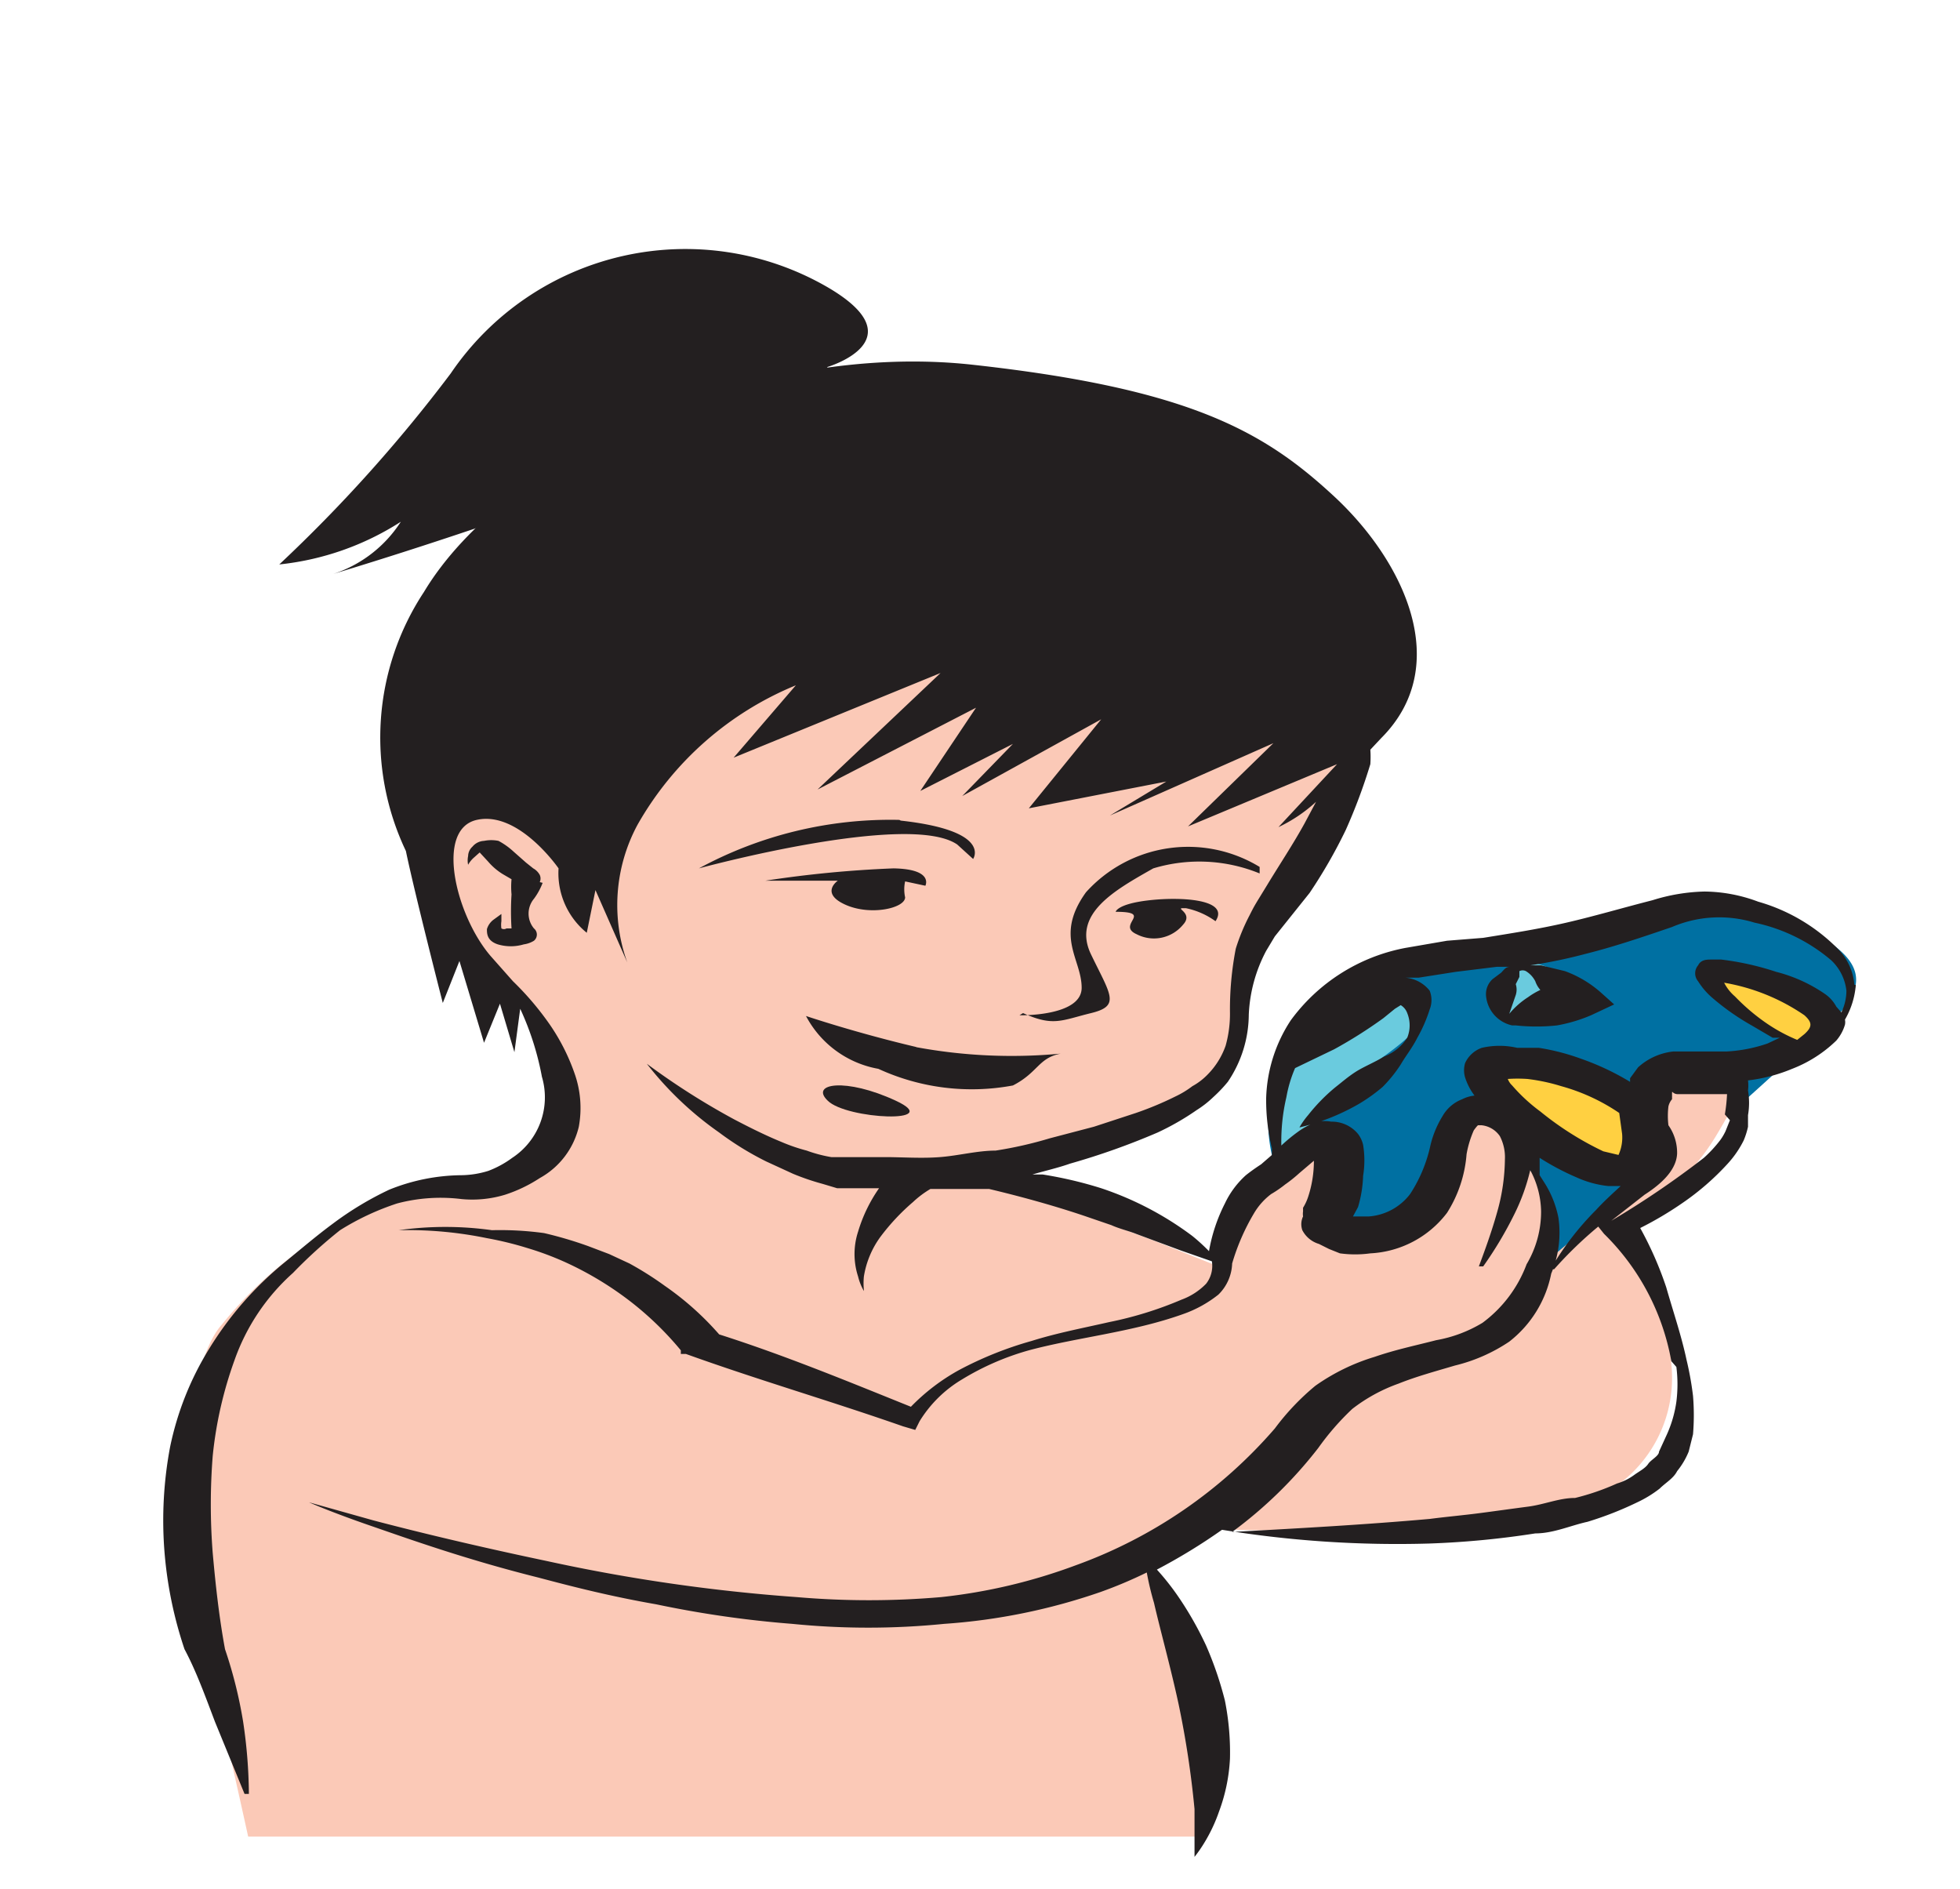 <svg id="Capa_1" data-name="Capa 1" xmlns="http://www.w3.org/2000/svg" viewBox="0 0 27.09 26.1"><defs><style>.cls-1{fill:#0070a2;}.cls-2{fill:#ffd041;}.cls-3{fill:#6acbde;}.cls-4{fill:#fbc9b7;}.cls-5{fill:#231f20;}</style></defs><title>6-11meses</title><path class="cls-1" d="M17.62,16.11a2,2,0,0,1,.74-2.22c1.23-.93,3.27-.85,4-1.11a2.48,2.48,0,0,1,2.2-.17c.77.41,1.56.75.76,1.5S21,18,21,18s-3.47-1-3.38-1.92"/><path class="cls-2" d="M21.7,14.85c-.84-.23-1.26-.45-1,.27a2.06,2.06,0,0,0,1.62,1.09c.51.07.47-.49.45-.54a2,2,0,0,0-1.11-.82"/><path class="cls-2" d="M23.56,13.57s.79.81,1.27.82.38-.39.32-.41a4.78,4.78,0,0,0-1.32-.63c-.36,0-.27.22-.27.22"/><path class="cls-3" d="M17.94,15.82a8.18,8.18,0,0,1,.89-1c.31-.25.9-.59.79-.83s-.57-.38-.57-.38-1.38.73-1.45,1.58.06,1.06.06,1.06Z"/><path class="cls-3" d="M20.86,13.42s-.2.4-.09.55.68.11.82,0a.42.42,0,0,0,.06-.48c-.07,0-.55-.38-.79-.07"/><path class="cls-4" d="M3.43,25.38s-.5-2.28-.73-3.15-.21-3.29.37-3.93a5.67,5.67,0,0,1,2.86-1.89c1-.09,1.73-.35,1.85-.73a2.29,2.29,0,0,0-1.06-2.19c-1-.6-.69-2.88-.69-2.88a25.59,25.59,0,0,1,4.7-2A19,19,0,0,1,17.06,8a5.61,5.61,0,0,1,1.42,1.07,5.94,5.94,0,0,1,.16,1.51c-.06.35-1.45,1.94-1.44,2.62a2.48,2.48,0,0,1-.36,1.67A8.64,8.64,0,0,1,14.41,16l-1.18.14,2.71,1,.9.36a2.19,2.19,0,0,1,.62-1.09c.43-.29.78-.8.86-.53s.13,1.2.33,1.23.74,0,.85-.1.5-1.36.73-1.42.57-.29.71-.12a1.09,1.09,0,0,1,.1.6,1.21,1.21,0,0,1,.43.78,2,2,0,0,1-.45.92,8.74,8.74,0,0,1,1.06-.9c.23-.11.51-.93.53-1s.18-.91.49-1a3.9,3.9,0,0,1,.95-.08s.22,0-.34.92a3.18,3.18,0,0,1-1.41,1.24s.74.37.8,1.9a1.83,1.83,0,0,1-1.53,2,23,23,0,0,1-4.92.27l-.85.4s.42,1.16.62,1.76a8.73,8.73,0,0,1,.1,2.1Z"/><path class="cls-5" d="M12.43,11.33A5.55,5.55,0,0,0,9.66,12s2.9-.79,3.57-.33l.22.2s.27-.39-1-.53"/><path class="cls-5" d="M14.14,14c.42.19.53.1.94,0s.27-.25,0-.81.33-.89.86-1.19a2.2,2.2,0,0,1,1.47.07l0-.09a1.9,1.9,0,0,0-2.4.35c-.44.61-.06.92-.06,1.32s-.86.38-.86.38"/><path class="cls-5" d="M12.79,12.24s.12-.23-.44-.24a15.7,15.7,0,0,0-1.77.17l1,0s-.25.17.1.33.83.05.83-.1a.52.52,0,0,1,0-.22Z"/><path class="cls-5" d="M16.39,12.55a1.06,1.06,0,0,1,.41.18c.2-.3-.46-.34-.91-.29s-.47.16-.47.16c.54,0,0,.18.29.31a.52.52,0,0,0,.64-.13c.15-.16-.11-.23,0-.23"/><path class="cls-5" d="M12.67,14.47c-.85-.2-1.53-.43-1.53-.43a1.41,1.41,0,0,0,1,.73A3.09,3.09,0,0,0,14,15c.35-.18.35-.38.66-.44a7.23,7.23,0,0,1-2-.09"/><path class="cls-5" d="M11.44,15.21c.26.26,1.63.32.94,0s-1.19-.24-.94,0"/><path class="cls-5" d="M8.67,13.22l0,0Z"/><path class="cls-5" d="M7.46,12.19a.12.12,0,0,0,0-.1A.23.23,0,0,0,7.37,12l-.1-.08-.17-.15a1,1,0,0,0-.21-.15.5.5,0,0,0-.2,0,.22.22,0,0,0-.16.08.18.18,0,0,0-.06.13.29.29,0,0,0,0,.12h0a.39.39,0,0,1,.07-.09l.09-.08c.05,0,0,0,0,0l.12.13a.85.85,0,0,0,.2.17l.12.07s0,0,0,0a1.15,1.15,0,0,0,0,.21,3.73,3.73,0,0,0,0,.47c0,.05,0,.05,0,0H7a.07.07,0,0,1-.07,0,.33.33,0,0,1,0-.1l0-.1h0l-.11.08a.25.25,0,0,0-.09.13c0,.06,0,.16.15.21a.63.63,0,0,0,.36,0A.36.36,0,0,0,7.38,13a.11.11,0,0,0,0-.17.32.32,0,0,1,0-.41.91.91,0,0,0,.12-.22"/><path class="cls-5" d="M14.75,16.1h0Z"/><path class="cls-5" d="M25.38,13.91h0a.5.5,0,0,0-.15-.17,2.1,2.1,0,0,0-.68-.31,3.88,3.88,0,0,0-.76-.17h-.14c-.06,0-.14,0-.18.08a.17.17,0,0,0,0,.22,1,1,0,0,0,.21.24,3.34,3.34,0,0,0,.53.37l.29.17.1,0-.17.08a2.06,2.06,0,0,1-.56.11c-.2,0-.38,0-.74,0a.86.86,0,0,0-.49.22l-.11.15,0,.05a3.58,3.58,0,0,0-.68-.32,3.07,3.07,0,0,0-.58-.15l-.3,0a1.09,1.09,0,0,0-.49,0,.4.4,0,0,0-.23.21.35.35,0,0,0,0,.2.84.84,0,0,0,.13.25l0,0a.48.48,0,0,0-.17.05.53.53,0,0,0-.27.23,1.38,1.38,0,0,0-.17.41,2,2,0,0,1-.28.67.79.79,0,0,1-.57.31h-.13l-.09,0,.07-.13a1.68,1.68,0,0,0,.07-.43,1.33,1.33,0,0,0,0-.43.4.4,0,0,0-.07-.15.47.47,0,0,0-.37-.17.6.6,0,0,0-.2,0l-.11.05a1,1,0,0,0-.15.09,2.33,2.33,0,0,0-.23.19h0a2.68,2.68,0,0,1,.07-.67,1.79,1.79,0,0,1,.12-.4l.54-.26a6.39,6.39,0,0,0,.68-.43l.16-.13.08-.05s0,0,0,0,0,0,0,0a.21.21,0,0,1,.09.11.45.45,0,0,1,0,.34.66.66,0,0,1-.32.26c-.13.08-.28.14-.39.21s-.2.15-.29.22a2.5,2.5,0,0,0-.37.38,1.06,1.06,0,0,0-.12.17l0,0a3,3,0,0,0,.83-.33,2.35,2.35,0,0,0,.32-.23,1.89,1.89,0,0,0,.25-.31c.07-.12.16-.23.23-.37a2,2,0,0,0,.17-.39.35.35,0,0,0,0-.26.48.48,0,0,0-.34-.18l.19,0,.51-.08.57-.07.26,0-.05,0c-.07,0-.08,0-.15.08l-.12.09a.28.28,0,0,0-.09.24.46.46,0,0,0,.36.4h.05a2.65,2.65,0,0,0,.57,0,2.15,2.15,0,0,0,.47-.14l.32-.15-.19-.17a1.55,1.55,0,0,0-.49-.29l-.33-.08-.15,0a7,7,0,0,0,.77-.16c.4-.1.81-.24,1.19-.37a1.66,1.66,0,0,1,1.14-.06,2.4,2.4,0,0,1,1.06.52.68.68,0,0,1,.21.42.69.69,0,0,1-.07.3m-.61.38h0a2.32,2.32,0,0,1-.41-.22,2.82,2.82,0,0,1-.45-.38.62.62,0,0,1-.15-.19h0a2.79,2.79,0,0,1,1.11.45c.11.1.11.16,0,.26Zm-.93,1.11h0l-.06.15a.75.75,0,0,1-.07.12,1.79,1.79,0,0,1-.23.25,12.45,12.45,0,0,1-1.28.87l0,0,.46-.36c.17-.11.44-.31.45-.57a.66.66,0,0,0-.12-.39,1.09,1.09,0,0,1,0-.26.23.23,0,0,1,.05-.1s0,0,0-.07,0,0,.08,0,.4,0,.68,0h0A2.26,2.26,0,0,1,23.84,15.4Zm-.74,3.41h0a1.93,1.93,0,0,1,0,.48,1.67,1.67,0,0,1-.13.45l-.11.24c0,.06-.11.11-.15.17s-.12.1-.19.15a.77.77,0,0,1-.24.12,3.3,3.3,0,0,1-.58.2c-.22,0-.42.09-.65.12s-.44.06-.67.09-.46.05-.69.08c-.9.08-1.81.13-2.73.18a6,6,0,0,0,1.19-1.16,3.64,3.64,0,0,1,.47-.54,2.3,2.3,0,0,1,.64-.35c.25-.1.51-.17.78-.25a2.32,2.32,0,0,0,.75-.33,1.58,1.58,0,0,0,.58-.94,1.46,1.46,0,0,0,.1-.77,1.4,1.4,0,0,0-.19-.48l-.07-.11,0-.14V16a3.5,3.5,0,0,0,.51.27,1.41,1.41,0,0,0,.44.12h.17c-.13.12-.24.22-.34.33a4,4,0,0,0-.63.82l.05,0a5.51,5.51,0,0,1,.61-.59l.08.1A3.27,3.27,0,0,1,23.1,18.81Zm-.75-3.22h0a.58.58,0,0,1-.05.29s0,0-.21-.05a4.28,4.28,0,0,1-.87-.55A2.38,2.38,0,0,1,20.9,15a.24.24,0,0,1-.06-.09,2,2,0,0,1,.27,0,2.63,2.63,0,0,1,.47.1,2.7,2.7,0,0,1,.8.37Zm-3.78,1.18ZM21,13.5h0s0-.07,0-.08a0,0,0,0,1,0,0,.1.1,0,0,1,.09,0,.35.35,0,0,1,.13.14.35.35,0,0,0,.07.12,1,1,0,0,0-.17.1,1.13,1.13,0,0,0-.26.23l.09-.26a.25.25,0,0,0,0-.15Zm4.63.11a.8.8,0,0,0-.23-.5,2.52,2.52,0,0,0-1.1-.65,2.16,2.16,0,0,0-.74-.14,2.58,2.58,0,0,0-.72.12c-.43.11-.8.22-1.19.31s-.78.15-1.15.21L20,13l-.58.1a2.55,2.55,0,0,0-1.58,1,2.06,2.06,0,0,0-.34,1.08,2.83,2.83,0,0,0,.08.69s0,.06,0,.09l0,0-.15.13s-.11.07-.21.15a1.23,1.23,0,0,0-.29.39,2.33,2.33,0,0,0-.22.66,2.62,2.62,0,0,0-.23-.21,4.43,4.43,0,0,0-1.26-.66,5.6,5.6,0,0,0-.81-.19h-.14c.17-.05.35-.09.52-.15A9.89,9.89,0,0,0,16,15.65a3.6,3.6,0,0,0,.54-.31,1.41,1.41,0,0,0,.23-.18,1.94,1.94,0,0,0,.2-.21,1.67,1.67,0,0,0,.29-.93,2.07,2.07,0,0,1,.24-.88l.12-.2.16-.2.32-.4a7,7,0,0,0,.5-.87,7.69,7.69,0,0,0,.34-.91,1.42,1.42,0,0,0,0-.2l.15-.16c1-1,.32-2.44-.65-3.34s-2-1.49-5-1.82S7,6.28,5.86,8.18a3.65,3.65,0,0,0-.25,3.58c.12.58.51,2.1.51,2.1l.23-.58.34,1.13.22-.54.2.67.08-.6a3.94,3.94,0,0,1,.3.94A1,1,0,0,1,7.08,16a1.37,1.37,0,0,1-.33.18,1.3,1.3,0,0,1-.37.06,2.72,2.72,0,0,0-1,.2,4.48,4.48,0,0,0-.78.47c-.23.17-.44.35-.66.53a4.72,4.72,0,0,0-1.05,1.2A4.18,4.18,0,0,0,2.35,20a5.49,5.49,0,0,0-.08,1.4,5.62,5.62,0,0,0,.28,1.39v0h0c.16.3.28.63.42,1l.41,1h.06a7,7,0,0,0-.08-1,6.21,6.21,0,0,0-.25-1h0c-.08-.43-.13-.88-.17-1.33a8.56,8.56,0,0,1,0-1.34,5.49,5.49,0,0,1,.3-1.32,2.91,2.91,0,0,1,.81-1.21A6.65,6.65,0,0,1,4.7,17a3.57,3.57,0,0,1,.79-.37,2.35,2.35,0,0,1,.89-.06,1.56,1.56,0,0,0,.6-.06,2,2,0,0,0,.48-.23A1.1,1.1,0,0,0,8,15.57a1.43,1.43,0,0,0-.06-.74,2.82,2.82,0,0,0-.34-.67,4.06,4.06,0,0,0-.51-.6h0l-.31-.35c-.48-.56-.77-1.75-.19-1.88S7.72,12,7.72,12a1.06,1.06,0,0,0,.39.89l.12-.59.44,1a2.34,2.34,0,0,1,.14-1.9A4.46,4.46,0,0,1,11,9.47l-.86,1L13,9.3,11.3,10.91l2.19-1.13-.77,1.15L14,10.28,13.3,11l1.92-1.06-1,1.23,1.9-.37-.78.47,2.26-1-1.18,1.15,2.06-.86v0l-.81.87a2.07,2.07,0,0,0,.52-.35l-.16.3c-.16.29-.34.56-.51.84s-.17.27-.25.43a2.76,2.76,0,0,0-.19.46A4.4,4.4,0,0,0,17,14a1.63,1.63,0,0,1-.06.45,1.07,1.07,0,0,1-.25.4.89.89,0,0,1-.21.16,1.28,1.28,0,0,1-.23.14,4.53,4.53,0,0,1-.55.23l-.58.19-.61.16h0a5.5,5.5,0,0,1-.75.17c-.25,0-.51.07-.77.09s-.51,0-.76,0l-.37,0-.17,0-.2,0a1.89,1.89,0,0,1-.34-.09,2.42,2.42,0,0,1-.35-.12c-.22-.09-.44-.2-.65-.31a10,10,0,0,1-1.21-.77l0,0a4.62,4.62,0,0,0,1,.95,4.18,4.18,0,0,0,.65.4l.37.17a3.31,3.31,0,0,0,.41.14l.2.06.24,0,.34,0h0a2.09,2.09,0,0,0-.29.6,1,1,0,0,0,0,.62.76.76,0,0,0,.08.2l0,.06,0-.07a1,1,0,0,1,0-.19,1.27,1.27,0,0,1,.23-.55,3,3,0,0,1,.45-.48,1.35,1.35,0,0,1,.24-.18l.32,0,.27,0,.22,0c.38.09.87.22,1.34.38l.35.12c.11.05.24.08.34.12l.62.23.43.15h0a.4.4,0,0,1-.08.31.91.91,0,0,1-.34.22,5.1,5.1,0,0,1-1,.31c-.35.08-.72.15-1.07.26a5,5,0,0,0-1,.4,2.83,2.83,0,0,0-.67.51c-.87-.35-1.74-.71-2.65-1a4.07,4.07,0,0,0-.75-.67,4.58,4.58,0,0,0-.49-.31l-.28-.13-.29-.11a5.43,5.43,0,0,0-.61-.18A4.49,4.49,0,0,0,6.8,17a4.64,4.64,0,0,0-1.29,0v0a5.43,5.43,0,0,1,1.22.11,4.75,4.75,0,0,1,.57.14,4.15,4.15,0,0,1,.53.2,4.58,4.58,0,0,1,.89.54,4.4,4.4,0,0,1,.69.67l0,.05.07,0c1,.36,2,.65,3,1l.17.05.06-.12a1.72,1.72,0,0,1,.59-.58,3.66,3.66,0,0,1,.92-.4c.67-.18,1.43-.25,2.13-.5a1.67,1.67,0,0,0,.49-.27.63.63,0,0,0,.19-.43,3,3,0,0,1,.3-.69.91.91,0,0,1,.24-.27s.09-.05.19-.13a2,2,0,0,0,.2-.16l.2-.17a1.59,1.59,0,0,1-.08.5.69.69,0,0,1-.07.15l0,.05a.24.24,0,0,0,0,.07A.25.25,0,0,0,18,17a.38.38,0,0,0,.23.19l.14.07.15.06a1.55,1.55,0,0,0,.42,0A1.42,1.42,0,0,0,20,16.76a1.76,1.76,0,0,0,.27-.81,1.43,1.43,0,0,1,.1-.33s.05-.07.06-.07,0,0,.05,0a.35.35,0,0,1,.25.15.63.63,0,0,1,.07.32,2.76,2.76,0,0,1-.11.74c-.07.25-.16.5-.25.74l.06,0a5.27,5.27,0,0,0,.43-.72,2.79,2.79,0,0,0,.22-.61,1.24,1.24,0,0,1,.15.57,1.42,1.42,0,0,1-.2.73,1.78,1.78,0,0,1-.61.81,1.86,1.86,0,0,1-.64.24c-.27.07-.56.13-.85.23a2.84,2.84,0,0,0-.82.4,3.38,3.38,0,0,0-.56.59,6.6,6.6,0,0,1-2.75,1.89,7.65,7.65,0,0,1-1.86.44,11.61,11.61,0,0,1-2,0,24.32,24.32,0,0,1-3.46-.5c-1-.21-1.82-.41-2.39-.56l-.89-.25s.29.13.84.32,1.33.47,2.33.72c.49.13,1,.26,1.63.37a14.65,14.65,0,0,0,1.88.27,10.53,10.53,0,0,0,2.1,0A8.32,8.32,0,0,0,15.21,22a6.14,6.14,0,0,0,.64-.27,4,4,0,0,0,.1.42c.09.39.23.89.34,1.4A13.05,13.05,0,0,1,16.51,25c0,.2,0,.36,0,.48s0,.18,0,.18a1.8,1.8,0,0,0,.12-.17,2.21,2.21,0,0,0,.22-.46A2.43,2.43,0,0,0,17,24.3a3.66,3.66,0,0,0-.07-.8,4.86,4.86,0,0,0-.26-.76,4.71,4.71,0,0,0-.36-.64,3.48,3.48,0,0,0-.32-.41,8,8,0,0,0,.9-.55,15.06,15.06,0,0,0,2.86.19,12.18,12.18,0,0,0,1.47-.14c.25,0,.49-.11.72-.16a4.71,4.71,0,0,0,.69-.27,1.61,1.61,0,0,0,.31-.19c.08-.08.19-.14.24-.24a1.07,1.07,0,0,0,.16-.27l.06-.24a3.21,3.21,0,0,0,0-.53,4.37,4.37,0,0,0-.09-.5c-.07-.33-.18-.65-.28-1a4.87,4.87,0,0,0-.36-.82,4.83,4.83,0,0,0,.59-.35,3.59,3.59,0,0,0,.62-.54,1.4,1.4,0,0,0,.22-.32,1.06,1.06,0,0,0,.06-.19v-.16a1,1,0,0,0,0-.34.57.57,0,0,0,0-.14,2.27,2.27,0,0,0,.61-.16,1.81,1.81,0,0,0,.61-.39.59.59,0,0,0,.12-.22.18.18,0,0,0,0-.07A1.13,1.13,0,0,0,25.65,13.61Z"/><path class="cls-5" d="M11.44,5.07s1.25-.37,0-1.1A3.92,3.92,0,0,0,6.23,5.16,20.65,20.65,0,0,1,3.86,7.8a3.84,3.84,0,0,0,1.68-.59,1.76,1.76,0,0,1-.93.72s6.07-1.81,6.83-2.86"/></svg>